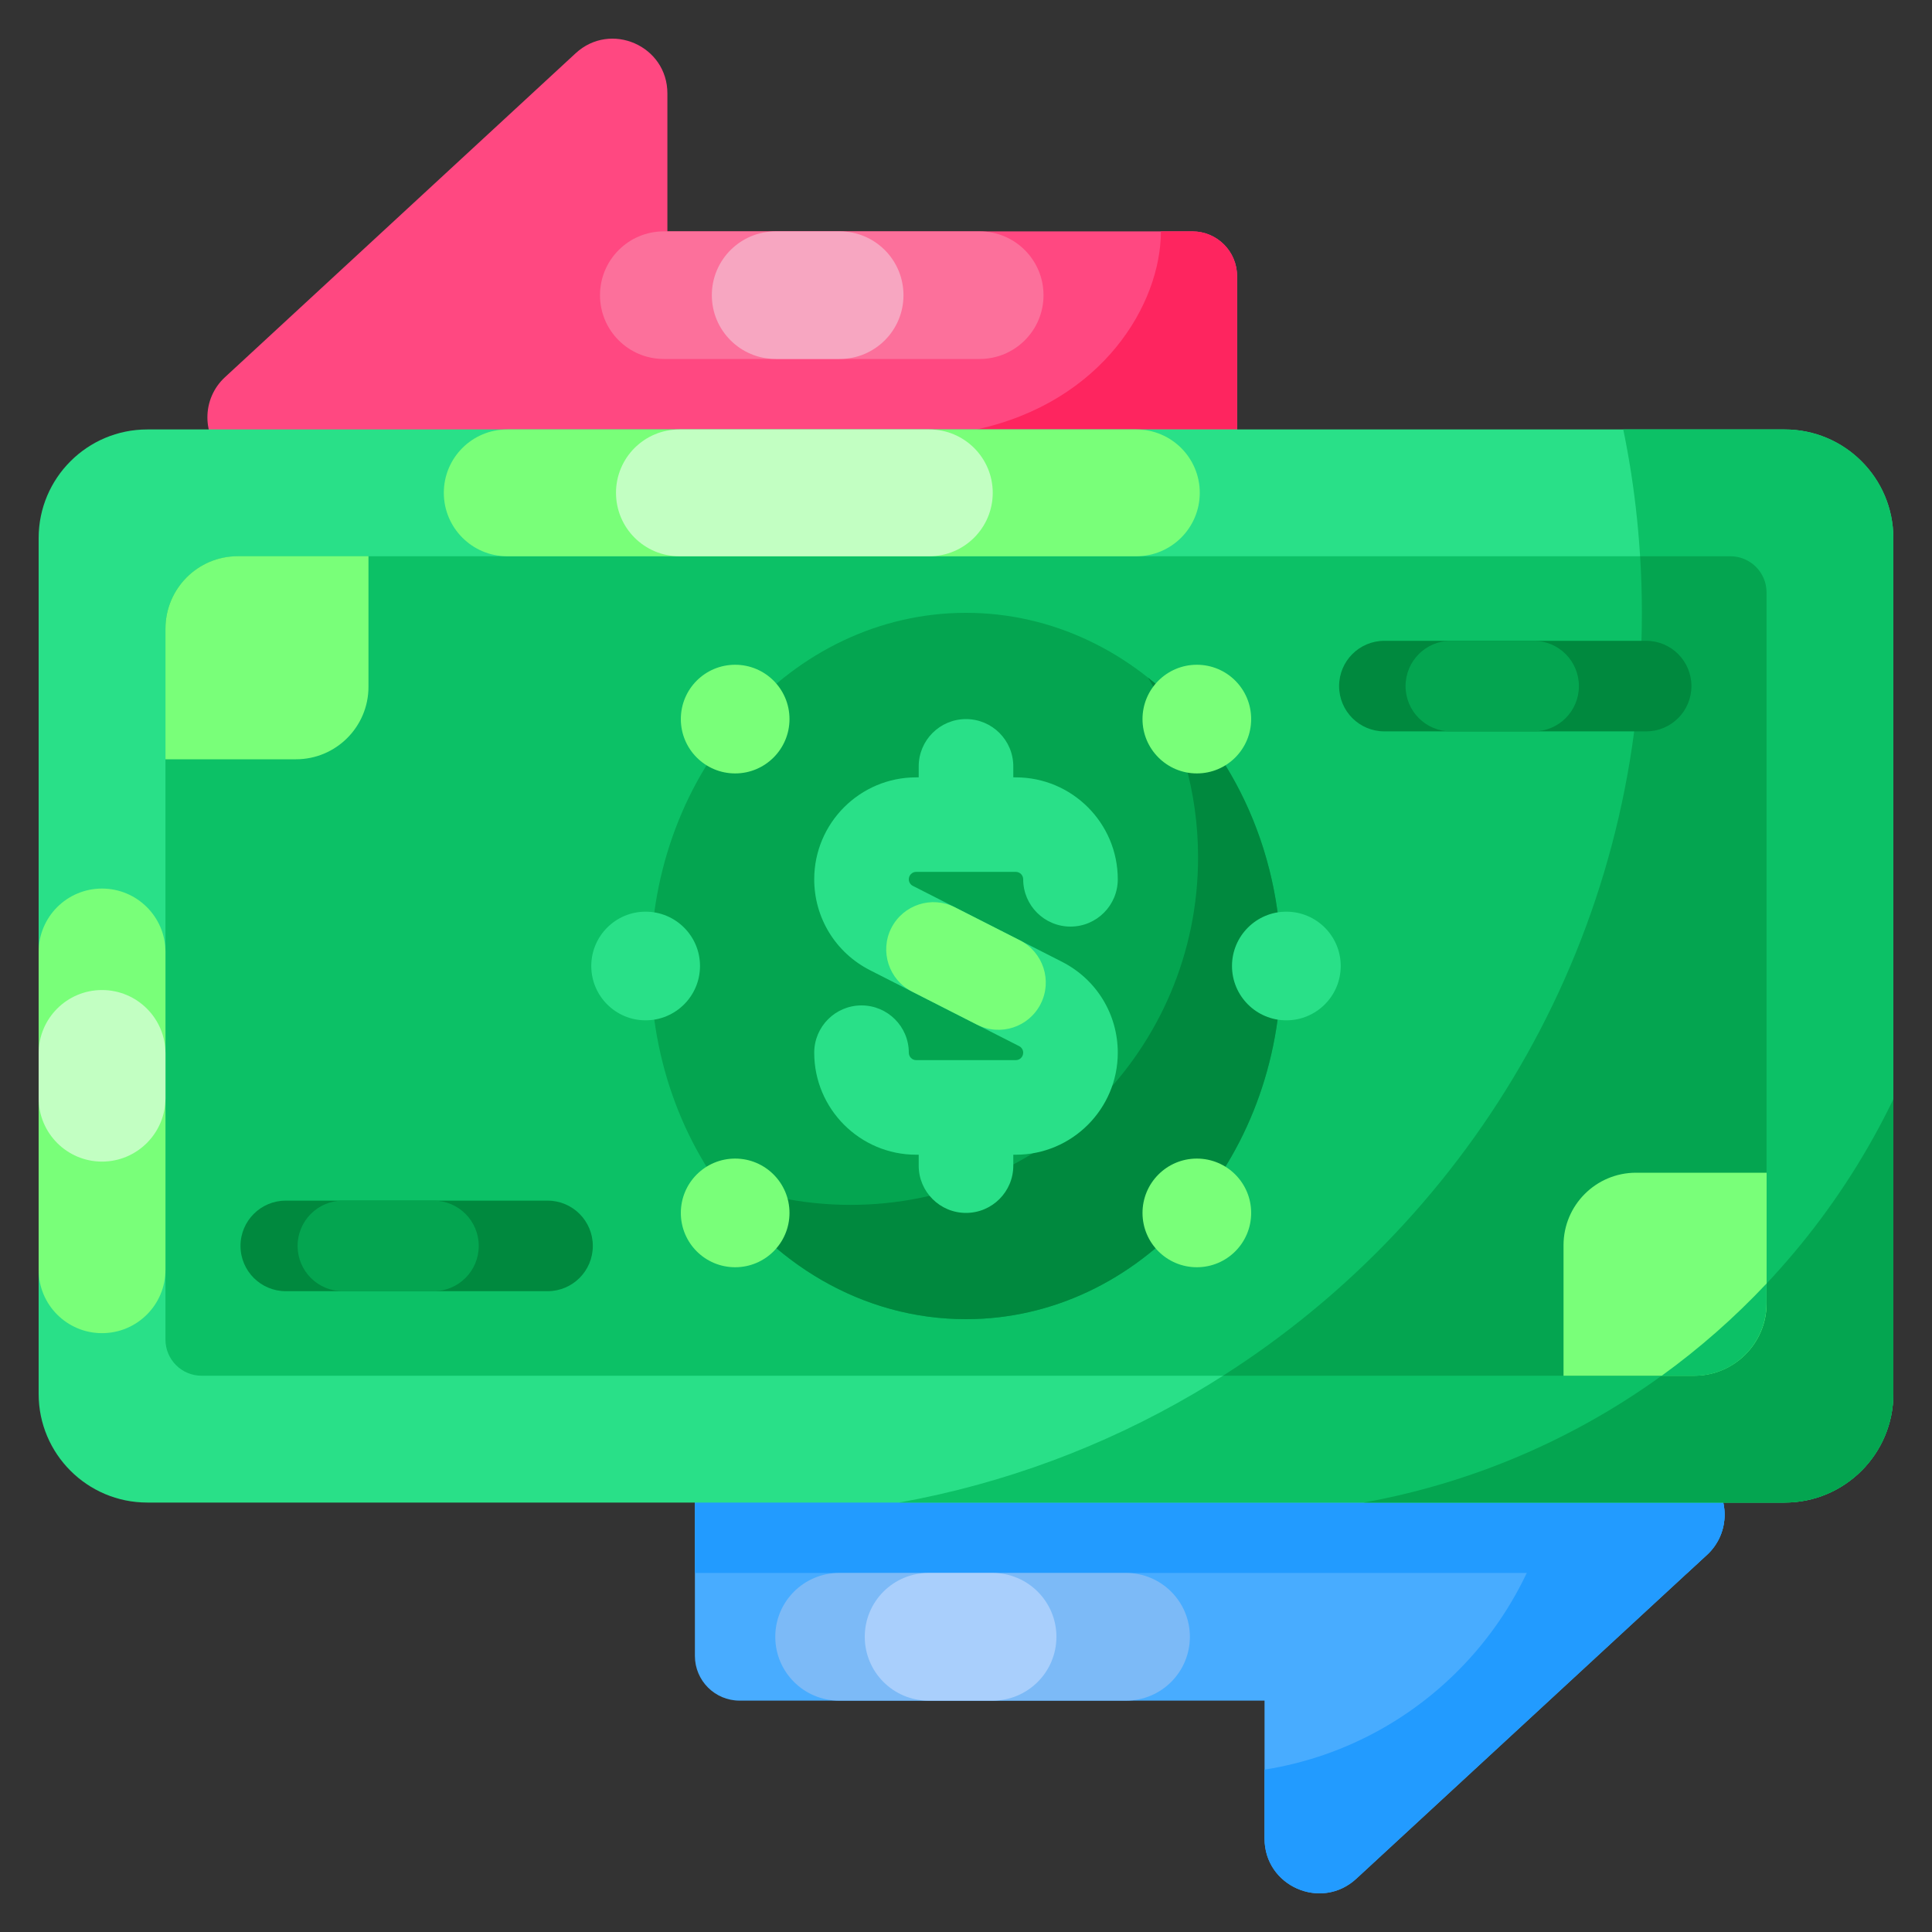 <svg width="25" height="25" viewBox="0 0 25 25" fill="none" xmlns="http://www.w3.org/2000/svg">
<rect x="0" y="0" width="25" height="25" fill="#333333" stroke="none"/>
<g clip-path="url(#clip0_324_165)">
<path d="M17.55 24.311L22.089 20.119C22.392 19.839 22.392 19.36 22.089 19.08L17.55 14.889C17.097 14.47 16.363 14.791 16.363 15.408V17.193H9.57C9.251 17.193 8.992 17.452 8.992 17.771V21.428C8.992 21.747 9.251 22.006 9.57 22.006H16.363V23.791C16.363 24.408 17.097 24.729 17.55 24.311Z" fill="#48ACFF"/>
<path d="M22.089 20.119L17.55 24.311C17.097 24.729 16.363 24.408 16.363 23.791V22.899C18.531 22.558 20.189 20.682 20.189 18.418C20.189 17.983 20.128 17.562 20.013 17.164L22.089 19.08C22.392 19.36 22.392 19.839 22.089 20.119Z" fill="#229BFF"/>
<path d="M22.089 20.119L21.834 20.354H8.992V17.771C8.992 17.452 9.251 17.193 9.57 17.193H16.363V15.408C16.363 14.792 17.097 14.47 17.55 14.889L22.089 19.08C22.392 19.36 22.392 19.839 22.089 20.119Z" fill="#229BFF"/>
<path d="M7.449 10.111L2.911 5.92C2.608 5.64 2.608 5.161 2.911 4.881L7.449 0.689C7.902 0.271 8.636 0.592 8.636 1.209V2.994H15.43C15.749 2.994 16.008 3.253 16.008 3.572V7.229C16.008 7.548 15.749 7.807 15.43 7.807H8.636V9.592C8.637 10.209 7.902 10.53 7.449 10.111Z" fill="#FF4881"/>
<path d="M16.007 5.557V3.572C16.007 3.252 15.748 2.994 15.429 2.994H15.022C15.022 3.932 14.27 5.2 12.639 5.557H16.007Z" fill="#FE255F"/>
<path d="M12.677 2.994H8.589C8.133 2.994 7.764 3.364 7.764 3.82C7.764 4.276 8.133 4.645 8.589 4.645H12.677C13.133 4.645 13.503 4.276 13.503 3.82C13.503 3.364 13.133 2.994 12.677 2.994Z" fill="#FC709B"/>
<path d="M10.866 2.994H10.037C9.581 2.994 9.211 3.364 9.211 3.82C9.211 4.276 9.581 4.645 10.037 4.645H10.866C11.322 4.645 11.691 4.276 11.691 3.82C11.691 3.364 11.322 2.994 10.866 2.994Z" fill="#F7A6C1"/>
<path d="M23.094 19.443H1.906C1.13 19.443 0.5 18.814 0.5 18.037V6.963C0.5 6.186 1.13 5.557 1.906 5.557H23.094C23.87 5.557 24.5 6.186 24.5 6.963V18.037C24.5 18.814 23.87 19.443 23.094 19.443Z" fill="#29E088"/>
<path d="M24.5 6.963V18.037C24.5 18.814 23.87 19.443 23.093 19.443H11.635C17.1 18.458 21.245 13.678 21.245 7.93C21.245 7.117 21.163 6.323 21.005 5.557H23.093C23.87 5.557 24.5 6.186 24.5 6.963Z" fill="#0CC166"/>
<path d="M24.5 14.223V18.037C24.5 18.814 23.87 19.443 23.093 19.443H17.646C20.675 18.897 23.204 16.913 24.5 14.223Z" fill="#04A550"/>
<path d="M22.859 7.666V16.865C22.859 17.383 22.44 17.802 21.922 17.802H2.609C2.351 17.802 2.141 17.593 2.141 17.334V8.135C2.141 7.617 2.56 7.198 3.078 7.198H22.391C22.649 7.198 22.859 7.407 22.859 7.666Z" fill="#0CC166"/>
<path d="M22.859 7.666V16.865C22.859 17.383 22.44 17.802 21.922 17.802H15.826C19.085 15.726 21.246 12.08 21.246 7.93C21.246 7.684 21.238 7.439 21.223 7.198H22.39C22.649 7.198 22.859 7.407 22.859 7.666Z" fill="#04A550"/>
<path d="M12.5 17.07C14.753 17.07 16.579 15.024 16.579 12.5C16.579 9.976 14.753 7.93 12.5 7.93C10.246 7.93 8.42 9.976 8.42 12.5C8.42 15.024 10.246 17.07 12.5 17.07Z" fill="#04A550"/>
<path d="M16.579 12.5C16.579 15.024 14.753 17.07 12.5 17.07C11.157 17.07 9.967 16.344 9.224 15.223C9.77 15.46 10.373 15.591 11.006 15.591C13.49 15.591 15.503 13.578 15.503 11.094C15.503 10.243 15.267 9.448 14.856 8.769C15.899 9.596 16.579 10.959 16.579 12.5Z" fill="#00893E"/>
<path d="M13.743 12.446L11.812 11.463C11.78 11.447 11.76 11.414 11.76 11.378C11.76 11.325 11.803 11.282 11.855 11.282H13.144C13.197 11.282 13.24 11.325 13.24 11.378C13.24 11.716 13.514 11.99 13.852 11.99C14.19 11.99 14.464 11.716 14.464 11.378C14.464 10.65 13.872 10.059 13.144 10.059H13.112V9.917C13.112 9.579 12.838 9.305 12.5 9.305C12.162 9.305 11.888 9.579 11.888 9.917V10.059H11.855C11.128 10.059 10.536 10.65 10.536 11.378C10.536 11.877 10.812 12.327 11.257 12.554L13.188 13.537C13.22 13.553 13.24 13.586 13.24 13.622C13.24 13.675 13.197 13.718 13.145 13.718H11.855C11.803 13.718 11.76 13.675 11.76 13.622C11.76 13.284 11.486 13.01 11.148 13.01C10.81 13.01 10.536 13.284 10.536 13.622C10.536 14.35 11.128 14.942 11.856 14.942H11.888V15.084C11.888 15.421 12.162 15.695 12.5 15.695C12.838 15.695 13.112 15.421 13.112 15.084V14.942H13.144C13.872 14.942 14.464 14.35 14.464 13.622C14.464 13.123 14.188 12.673 13.743 12.446Z" fill="#29E088"/>
<path d="M13.198 12.168L12.357 11.741C12.056 11.587 11.688 11.707 11.534 12.008C11.381 12.309 11.501 12.678 11.802 12.831L12.643 13.259C12.944 13.412 13.312 13.293 13.466 12.991C13.619 12.69 13.499 12.322 13.198 12.168Z" fill="#79FF79"/>
<path d="M3.83 9.825H2.141V8.135C2.141 7.617 2.56 7.197 3.078 7.197H4.768V8.887C4.768 9.405 4.348 9.825 3.83 9.825Z" fill="#79FF79"/>
<path d="M22.86 15.175V16.865C22.86 17.383 22.44 17.802 21.922 17.802H20.232V16.113C20.232 15.595 20.652 15.175 21.17 15.175H22.86Z" fill="#79FF79"/>
<path d="M21.301 9.464H17.914C17.59 9.464 17.328 9.202 17.328 8.878C17.328 8.554 17.59 8.292 17.914 8.292H21.301C21.625 8.292 21.887 8.554 21.887 8.878C21.887 9.202 21.625 9.464 21.301 9.464Z" fill="#00893E"/>
<path d="M19.845 8.292H18.773C18.45 8.292 18.188 8.554 18.188 8.878C18.188 9.202 18.45 9.464 18.773 9.464H19.845C20.169 9.464 20.431 9.202 20.431 8.878C20.431 8.554 20.169 8.292 19.845 8.292Z" fill="#04A550"/>
<path d="M7.085 16.708H3.698C3.375 16.708 3.112 16.446 3.112 16.122C3.112 15.798 3.375 15.536 3.698 15.536H7.085C7.409 15.536 7.671 15.798 7.671 16.122C7.671 16.446 7.409 16.708 7.085 16.708Z" fill="#00893E"/>
<path d="M5.609 15.536H4.437C4.113 15.536 3.851 15.798 3.851 16.122C3.851 16.446 4.113 16.708 4.437 16.708H5.609C5.933 16.708 6.195 16.446 6.195 16.122C6.195 15.798 5.933 15.536 5.609 15.536Z" fill="#04A550"/>
<path d="M15.487 10.008C15.876 10.008 16.19 9.693 16.19 9.305C16.19 8.916 15.876 8.602 15.487 8.602C15.099 8.602 14.784 8.916 14.784 9.305C14.784 9.693 15.099 10.008 15.487 10.008Z" fill="#79FF79"/>
<path d="M15.487 16.398C15.876 16.398 16.19 16.084 16.19 15.695C16.19 15.307 15.876 14.992 15.487 14.992C15.099 14.992 14.784 15.307 14.784 15.695C14.784 16.084 15.099 16.398 15.487 16.398Z" fill="#79FF79"/>
<path d="M9.513 10.008C9.901 10.008 10.216 9.693 10.216 9.305C10.216 8.916 9.901 8.602 9.513 8.602C9.124 8.602 8.81 8.916 8.81 9.305C8.81 9.693 9.124 10.008 9.513 10.008Z" fill="#79FF79"/>
<path d="M9.513 16.398C9.901 16.398 10.216 16.084 10.216 15.695C10.216 15.307 9.901 14.992 9.513 14.992C9.124 14.992 8.81 15.307 8.81 15.695C8.81 16.084 9.124 16.398 9.513 16.398Z" fill="#79FF79"/>
<path d="M16.645 13.203C17.034 13.203 17.349 12.888 17.349 12.5C17.349 12.112 17.034 11.797 16.645 11.797C16.257 11.797 15.942 12.112 15.942 12.5C15.942 12.888 16.257 13.203 16.645 13.203Z" fill="#29E088"/>
<path d="M8.354 13.203C8.743 13.203 9.058 12.888 9.058 12.5C9.058 12.112 8.743 11.797 8.354 11.797C7.966 11.797 7.651 12.112 7.651 12.5C7.651 12.888 7.966 13.203 8.354 13.203Z" fill="#29E088"/>
<path d="M14.704 5.557H6.563C6.11 5.557 5.743 5.924 5.743 6.377C5.743 6.83 6.11 7.198 6.563 7.198H14.704C15.157 7.198 15.525 6.83 15.525 6.377C15.525 5.924 15.157 5.557 14.704 5.557Z" fill="#79FF79"/>
<path d="M12.025 5.557H8.791C8.338 5.557 7.971 5.924 7.971 6.377C7.971 6.83 8.338 7.198 8.791 7.198H12.025C12.478 7.198 12.846 6.83 12.846 6.377C12.846 5.924 12.478 5.557 12.025 5.557Z" fill="#C2FFC2"/>
<path d="M2.141 16.431V12.318C2.141 11.865 1.773 11.498 1.32 11.498C0.867 11.498 0.5 11.865 0.5 12.318V16.431C0.5 16.884 0.867 17.251 1.32 17.251C1.773 17.251 2.141 16.884 2.141 16.431Z" fill="#79FF79"/>
<path d="M0.5 13.631V14.21C0.5 14.663 0.867 15.031 1.32 15.031C1.773 15.031 2.141 14.663 2.141 14.21V13.631C2.141 13.178 1.773 12.811 1.32 12.811C0.867 12.811 0.5 13.178 0.5 13.631Z" fill="#C2FFC2"/>
<path d="M14.571 20.354H10.858C10.402 20.354 10.032 20.724 10.032 21.18C10.032 21.636 10.402 22.006 10.858 22.006H14.571C15.027 22.006 15.397 21.636 15.397 21.18C15.397 20.724 15.027 20.354 14.571 20.354Z" fill="#7CBAF7"/>
<path d="M12.844 20.354H12.015C11.559 20.354 11.19 20.724 11.19 21.18C11.19 21.636 11.559 22.006 12.015 22.006H12.844C13.3 22.006 13.67 21.636 13.67 21.18C13.67 20.724 13.3 20.354 12.844 20.354Z" fill="#A9CFFC"/>
<path d="M22.859 16.609V16.865C22.859 17.383 22.44 17.803 21.922 17.803H21.501C21.991 17.449 22.446 17.048 22.859 16.609Z" fill="#0CC166"/>
</g>
<defs>
<clipPath id="clip0_324_165">
<rect width="24" height="24" fill="white" transform="translate(0.5 0.5)"/>
</clipPath>
</defs>
</svg>

